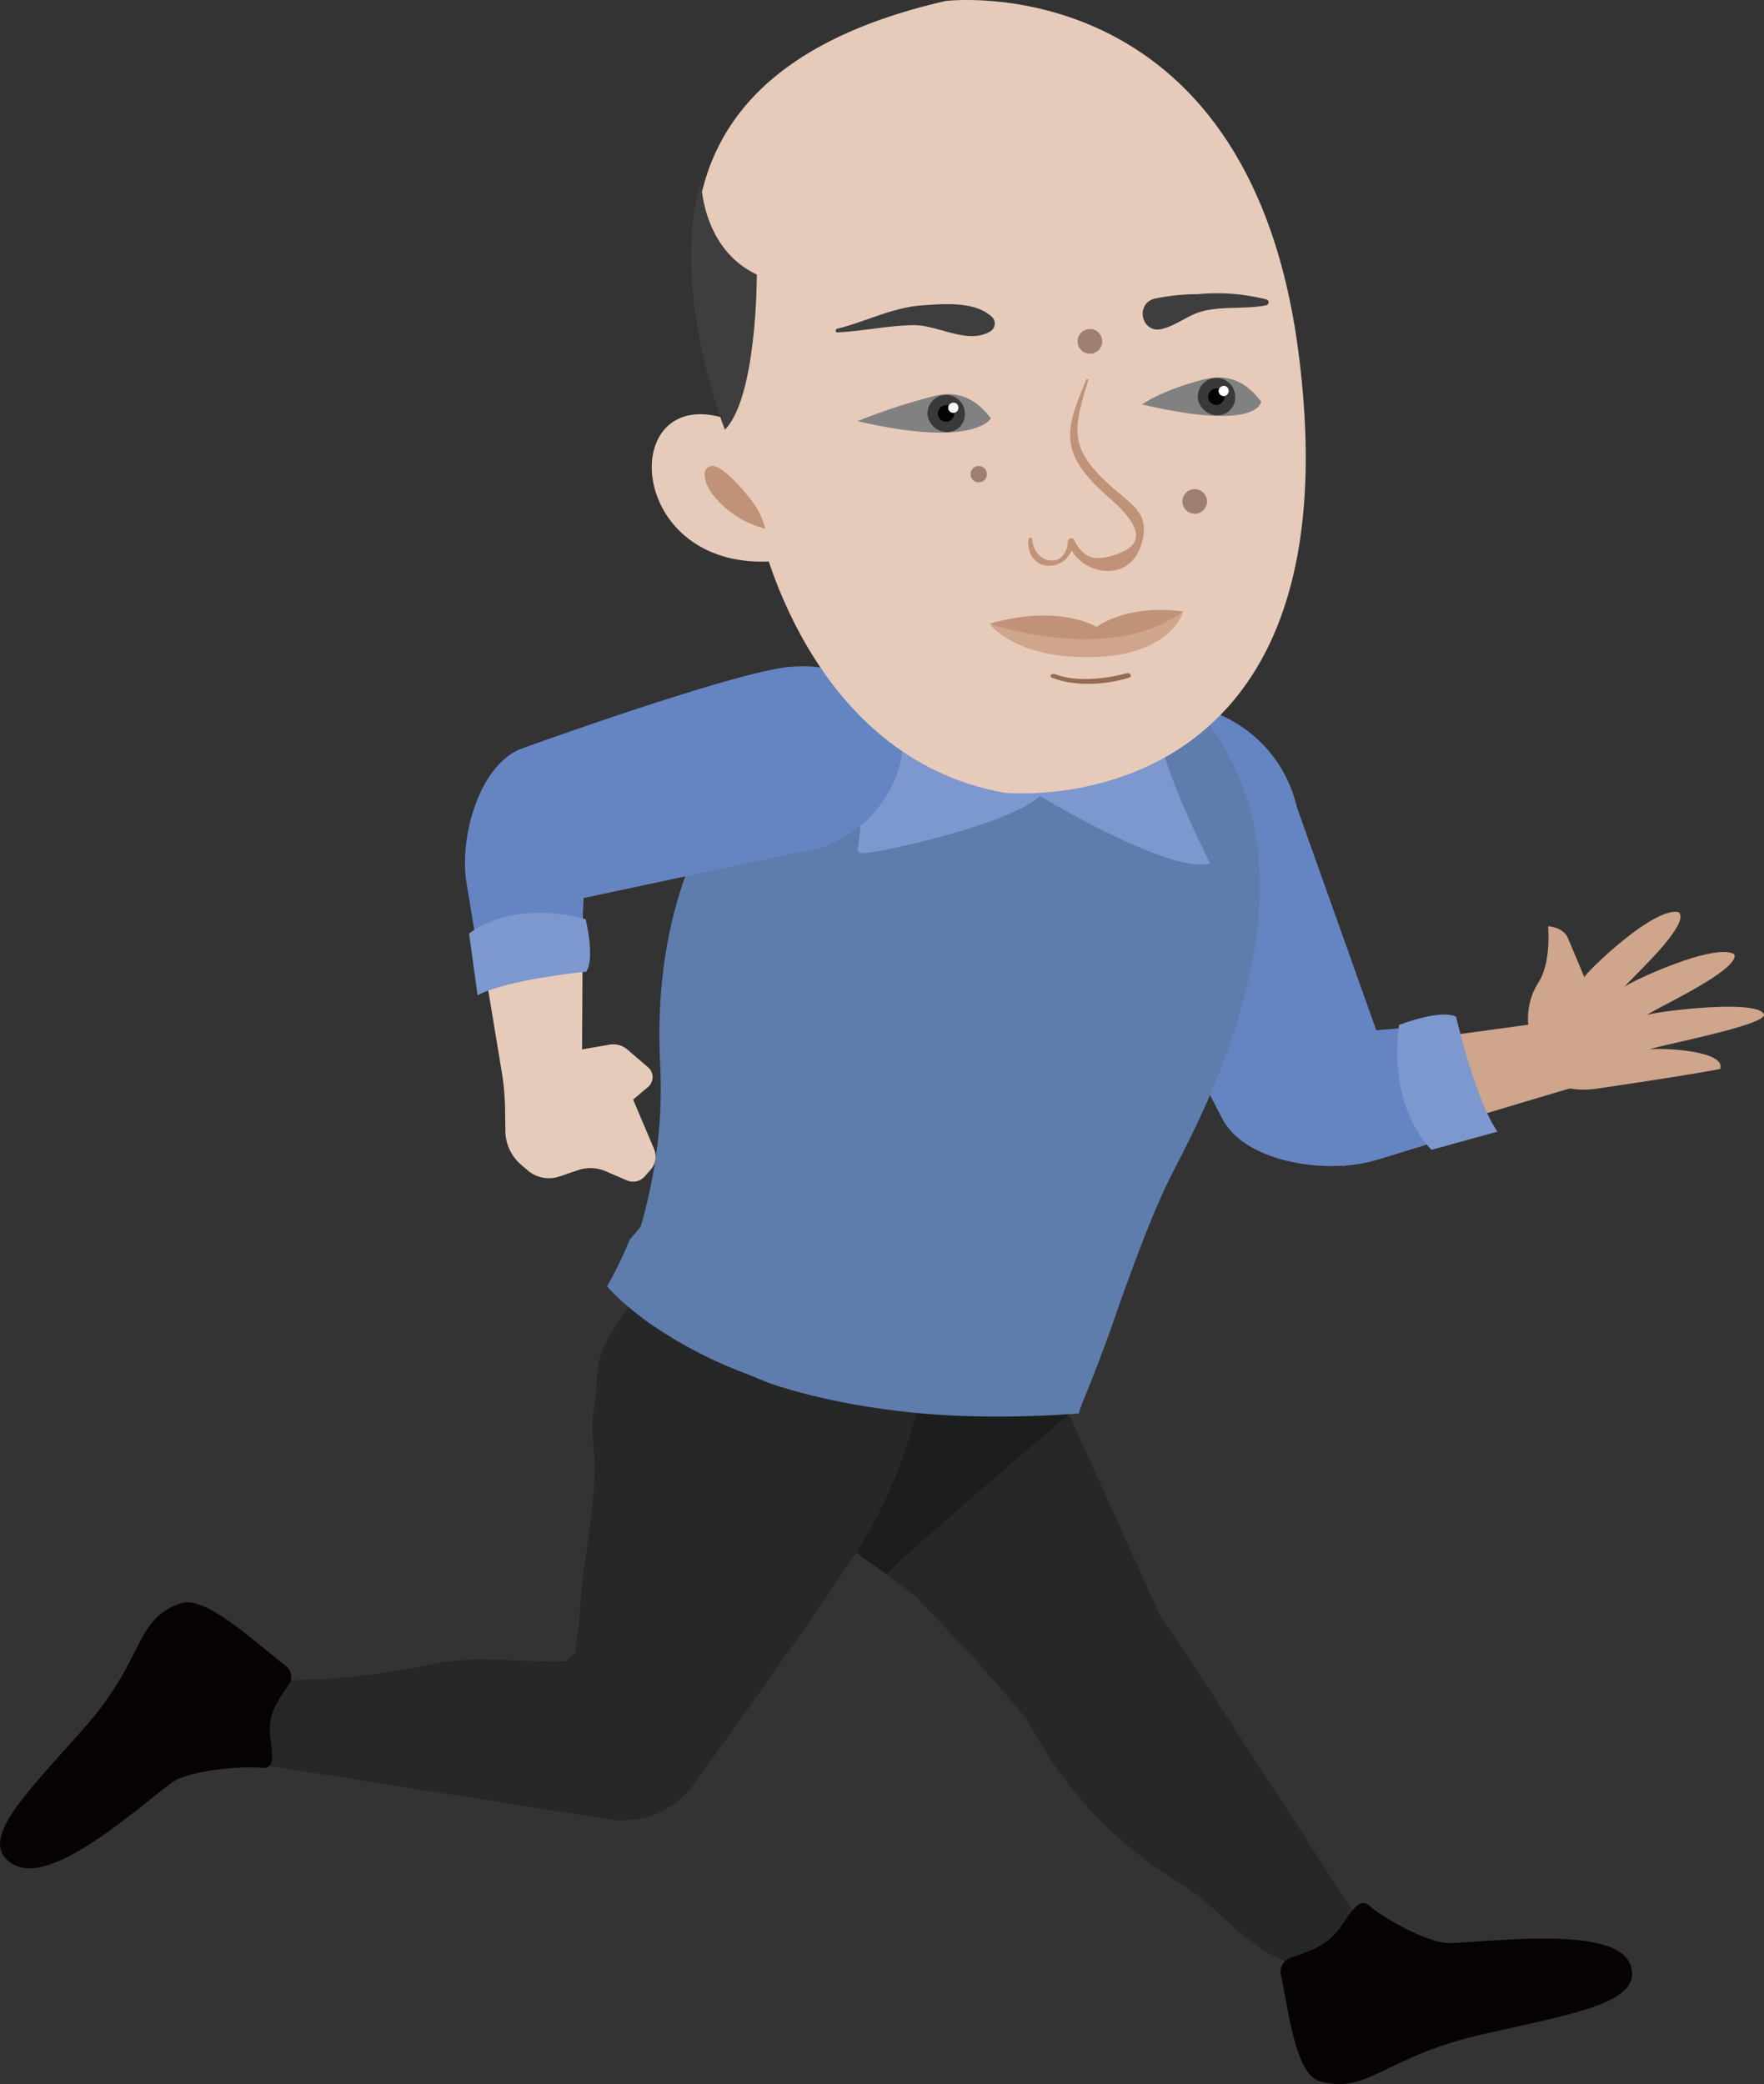 <svg xmlns="http://www.w3.org/2000/svg" width="251.521" height="297.099" viewBox="0 0 251.521 297.099">
  <rect x="0" y="0" width="251.521" height="297.099" fill="#333333" stroke="none"/>
  <g id="Group_113" data-name="Group 113" transform="translate(-297.754 -30.441)">
    <path id="Path_90" data-name="Path 90" d="M461.342,257.8l-2.183-3.034h0l-.028-.038L453.873,243.1h0l-8.572-18.95-17.413-33.277h0l-24.295,45.1,20.675,15.9h0l8.023,8.446h0l7.689,8.841a58.634,58.634,0,0,0,21.832,23.437c5.664,3.465,8.855,8.845,15.913,11.6l9.822-6Z" transform="translate(4.118 6.242)" fill="#262727"/>
    <path id="Path_91" data-name="Path 91" d="M521.067,305.079a6.756,6.756,0,0,0,1.679-1.284l.028-.031a4.173,4.173,0,0,0,.275-.346l.044-.065a3.134,3.134,0,0,0,.2-.328c.017-.03.032-.061.047-.092a3.005,3.005,0,0,0,.13-.319c.012-.038.027-.077.038-.115a2.89,2.89,0,0,0,.072-.316c.008-.045.019-.089.024-.135a2.978,2.978,0,0,0,.021-.321c0-.049.005-.1,0-.148a3.362,3.362,0,0,0-.031-.349c-.006-.047-.007-.091-.016-.138a4.04,4.04,0,0,0-.117-.508,3.157,3.157,0,0,0-.227-.554c-.029-.057-.066-.11-.1-.166a3.285,3.285,0,0,0-.224-.339c-.046-.06-.1-.117-.146-.176a3.864,3.864,0,0,0-.272-.284c-.057-.054-.116-.109-.179-.161-.106-.09-.22-.176-.338-.259-.063-.045-.125-.09-.191-.134-.148-.095-.305-.184-.468-.271-.047-.024-.088-.051-.135-.075q-.323-.162-.679-.3c-.061-.025-.127-.046-.189-.07-.182-.068-.367-.133-.56-.194-.092-.029-.189-.056-.285-.083-.174-.051-.351-.1-.533-.144-.1-.026-.21-.051-.316-.075-.187-.043-.378-.082-.572-.12-.1-.021-.21-.042-.318-.06-.218-.039-.443-.074-.669-.108l-.261-.039q-.482-.065-.983-.117l-.038,0c-.321-.033-.648-.06-.98-.085-.1-.007-.2-.012-.3-.019-.25-.017-.5-.032-.758-.044-.115-.006-.231-.01-.347-.016q-.374-.014-.754-.025l-.344-.008q-.415-.008-.834-.01l-.262,0c-4.726-.011-9.818.465-13.347.646-3.294.168-10.044-3.836-11.511-5.2s-2.432.234-4.11,2.676c-1.793,2.61-3.809,3.457-7.293,4.589a2.14,2.14,0,0,0-1.373,2.516c.609,2.672,1.252,7.767,2.581,11.315l-.006,0c.056.151.116.293.175.438.036.087.07.18.106.265.114.266.235.515.358.756.045.087.091.168.137.252.1.178.2.345.305.5.043.065.085.134.129.2a5,5,0,0,0,.454.559c.036.038.075.07.112.1a3.282,3.282,0,0,0,.41.343c.05.034.1.07.151.1a2.4,2.4,0,0,0,.565.262c6.815,1.978,9.395-3.473,22.877-6.573,1.058-.243,2.084-.474,3.088-.7,2.784-.623,5.358-1.189,7.649-1.752l.021-.005q1.071-.263,2.056-.527l.005,0h.006c.871-.235,1.687-.472,2.448-.716l.036-.011c.755-.243,1.452-.492,2.088-.753l.016-.005,0,0,.013-.006a15.132,15.132,0,0,0,1.714-.821Z" transform="translate(6.838 10.16)" fill="#070203"/>
    <path id="Path_92" data-name="Path 92" d="M446.38,225.037s-19.867,16.879-26.048,22.778l-8.228-5.8-16.965-22.232,40.952-9.068Z" transform="translate(3.789 7.014)" fill="#1c1d1d"/>
    <path id="Path_93" data-name="Path 93" d="M418.107,245.617c.314-.482.615-.946.883-1.369a66.021,66.021,0,0,0,9.556-27.688c.009-.077.019-.157.027-.233.025-.225.046-.441.067-.656.009-.095.02-.191.029-.284.019-.2.035-.4.051-.59.008-.1.017-.193.024-.287.016-.186.028-.364.041-.539.006-.09.012-.181.019-.269.011-.172.021-.337.03-.5,0-.082.009-.164.013-.244.008-.155.016-.3.022-.448,0-.077.006-.153.009-.226.005-.141.01-.275.015-.406,0-.065,0-.128.005-.191,0-.127.007-.248.009-.363,0-.054,0-.1,0-.155,0-.113,0-.222,0-.323v-.469c0-.085,0-.166,0-.236v-.055c0-.22-.009-.346-.009-.346s-12.054-.944-22.689-2.581c-6.38-.982-12.249-2.213-14.7-3.638l-.047.046-.029.03c-.036.035-.083.083-.145.146l-.025.025c-.072.073-.159.163-.259.267l-.057.061q-.143.15-.318.337l-.044.048c-.137.146-.286.307-.446.485l-.037.042c-.149.164-.308.343-.474.532l-.075.086c-.365.416-.767.888-1.2,1.412-.032.041-.065.08-.1.12-.434.532-.893,1.114-1.368,1.742l-.1.13c-.233.31-.468.627-.705.957l-.018.025q-.371.516-.746,1.064l-.088.13q-.341.5-.681,1.024c-.026.041-.052.079-.078.118q-.372.578-.74,1.183l-.057.1q-.332.55-.656,1.121l-.112.2c-1.785,3.18-1.119,5.618-1.8,9.412a15.9,15.9,0,0,0-.244,2.5,18.4,18.4,0,0,0,.125,2.5c.823,7.042-1.24,15.351-1.762,22.464q-.262,3.558-.746,7.11l-.041.3h0l-1.35,1.317c-7.1.131-13.268-.839-18.938.358a103.591,103.591,0,0,1-19.733,2.307l-1.3.021-4.717,11.849,50.922,7.988a11.951,11.951,0,0,0,1.315.127h0a12.525,12.525,0,0,0,4.254-.536h.005a12.583,12.583,0,0,0,2.892-1.3l.037-.023a11.9,11.9,0,0,0,3.4-3.143c2.087-2.892,4.737-6.577,7.538-10.5h0c.509-.714,1.024-1.437,1.541-2.163l.17-.241q.764-1.074,1.53-2.156l.265-.375q.72-1.016,1.436-2.03l.128-.182q.72-1.021,1.428-2.03l.385-.55c.083-.118.167-.238.249-.356.272-.388.54-.772.808-1.154l.164-.235.15-.215c.1-.142.2-.282.294-.422q.609-.876,1.2-1.727l.247-.356h0l0-.007c.436-.63.859-1.243,1.273-1.846l.292-.426c.419-.611.828-1.21,1.219-1.786.043-.062.081-.122.124-.183.166-.245.33-.488.49-.726l.018-.026.55-.82.188-.282.009-.014c.226-.34.445-.668.656-.988l.039-.06h0l.29-.442C417.99,245.8,418.047,245.709,418.107,245.617Z" transform="translate(1.348 6.734)" fill="#262727"/>
    <path id="Path_94" data-name="Path 94" d="M336.3,269.572c-.353-3.024.676-4.79,2.686-7.581a2.006,2.006,0,0,0-.625-2.722c-2.315-1.761-6.314-5.4-9.805-7.456l.006,0c-.148-.087-.291-.165-.436-.246-.089-.05-.181-.1-.269-.152-.273-.145-.54-.276-.8-.4-.1-.044-.189-.082-.283-.123-.2-.085-.4-.162-.59-.23-.079-.028-.16-.058-.237-.083a6.351,6.351,0,0,0-.746-.19c-.055-.01-.107-.012-.162-.021a3.769,3.769,0,0,0-.561-.044c-.063,0-.128,0-.19,0a2.524,2.524,0,0,0-.631.1,8.56,8.56,0,0,0-3.8,2.3,9.687,9.687,0,0,0-.661.786c-2.087,2.766-3.16,6.976-7.805,12.78-.464.581-.964,1.177-1.505,1.789l-.009.011c-.659.747-1.3,1.468-1.933,2.173l-2.04,2.282-.126.14h0l-.268.3c-.181.2-.356.4-.533.6s-.371.418-.55.621l-.034.038c-.041.047-.077.089-.118.136-.339.386-.664.763-.984,1.133-.134.157-.272.316-.4.47-.322.378-.625.745-.924,1.107-.086.1-.182.215-.265.318l-.009.01c-.025.03-.047.059-.072.09-.127.157-.246.311-.369.465-.2.247-.385.492-.567.732-.119.158-.24.316-.353.471-.211.287-.408.567-.6.844-.107.156-.209.311-.307.464-.133.2-.268.411-.386.61l0,0c-.029.049-.051.095-.079.143-.081.138-.155.274-.228.409-.112.207-.213.408-.306.608-.058.123-.12.247-.17.368a7.567,7.567,0,0,0-.3.837c-.029.1-.045.2-.068.3-.028.123-.064.248-.083.368v0h0c-.011.075-.014.146-.021.219s-.016.142-.019.212a3.339,3.339,0,0,0,.039.7c.009.06.021.122.033.181a2.911,2.911,0,0,0,.23.656c.022.045.048.088.073.132a3.265,3.265,0,0,0,.451.625c.023.025.051.049.076.073a4.472,4.472,0,0,0,.722.6,3.886,3.886,0,0,0,.56.31c.062.029.129.05.192.076a4.3,4.3,0,0,0,.412.142c.078.022.157.039.237.057.135.03.272.055.411.074.083.011.167.022.252.029.147.012.3.017.449.018.081,0,.16,0,.242,0,.185-.006.374-.023.565-.045.052-.005.1-.007.153-.014q.369-.05.751-.134c.064-.015.131-.033.2-.049.193-.047.388-.1.585-.155.092-.028.187-.059.279-.089.176-.055.351-.114.53-.179.1-.036.2-.075.3-.113.18-.07.36-.142.542-.22.1-.041.194-.081.293-.125.2-.089.408-.186.614-.285.077-.036.153-.071.23-.108.287-.141.576-.289.866-.446l.033-.019q.418-.224.839-.469c.086-.049.172-.1.258-.152.21-.123.42-.248.632-.377l.294-.183q.305-.189.609-.385l.292-.188c.217-.142.435-.288.652-.434l.234-.157c3.781-2.573,7.519-5.726,10.212-7.795,2.516-1.932,10.648-2.484,12.756-2.213S336.636,272.4,336.3,269.572Z" transform="translate(0 8.555)" fill="#070203"/>
    <g id="Group_99" data-name="Group 99" transform="translate(453.306 130.873)">
      <g id="Group_97" data-name="Group 97" transform="translate(19.567 29.561)">
        <path id="Path_95" data-name="Path 95" d="M466.315,179.656l3.3,8.346c1.647,4.17,12.518-.451,11.1,2.968L515,180.744a12.067,12.067,0,0,0,4.107-.006c7.882-1.153,15.725-2.4,17.376-2.79.9-2.873-10.157-3.034-10.076-2.723-.25-.338,16.935-3.454,16.289-5.061-1.022-2.311-16.74-.2-16.585.13-.337-.3,13.373-6.386,12.359-8.688-2.983-1.751-15.791,4.408-15.569,4.647-.293-.178,9.538-8.79,7.669-10.621-3.568-.962-13.794,9.106-13.457,9.294.005,0-1.446-3.484-2.381-5.673-.642-1.5-2.8-1.639-2.8-1.639s.487,5.11-1.345,7.967a9.607,9.607,0,0,0-1.482,6.078l-27.1,3.708" transform="translate(-466.315 -155.567)" fill="#cfa58c"/>
        <path id="Path_96" data-name="Path 96" d="M482.2,191.3l2.135-9.328c1.052-2.707,3.964-5.611,7.2-8.684l-10.114,1.384" transform="translate(-465.727 -154.877)" fill="#cfa58c"/>
        <line id="Line_2" data-name="Line 2" x2="3.296" y2="8.346" transform="translate(0 24.089)" fill="#cfa58c"/>
        <g id="Group_96" data-name="Group 96" transform="translate(50.974 11.825)">
          <path id="Path_97" data-name="Path 97" d="M517.092,166.949s1.253,3.636-1.712,5.867l6.16,1.61Z" transform="translate(-515.38 -166.949)" fill="#cfa58c"/>
        </g>
      </g>
      <g id="Group_98" data-name="Group 98">
        <path id="Path_98" data-name="Path 98" d="M499.216,172.637l-11.051.915-11.32-31.795a18.919,18.919,0,0,0-15.713-14.512c-3.427-.443-6.878.148-9.517,2.918-5.143,5.4-4.524,13.254-3.23,17.514,3.082,10.14,17.814,38.468,17.814,38.468,3.28,6.359,15.148,8,22.007,5.906l14.663-4.478Z" transform="translate(-447.481 -127.112)" fill="#6585c2"/>
        <path id="Path_99" data-name="Path 99" d="M494.414,188.944s-6.2-5.552-4.64-17.8c0,0,5.882-2.305,8.13-1.173,0,0,2.794,11.979,5.906,16.379Z" transform="translate(-445.845 -125.457)" fill="#7d98ce"/>
      </g>
    </g>
    <path id="Path_100" data-name="Path 100" d="M384.278,203.937c-.116.281-.233.565-.346.829-.147.341-.287.657-.426.968-.1.22-.2.454-.3.661-.213.463-.419.895-.61,1.284-.08.162-.149.3-.223.445-.122.242-.242.483-.35.69-.078.15-.148.279-.218.41-.082.155-.163.305-.233.433-.056.1-.113.206-.161.29-.078.138-.152.268-.2.355l-.04.071-.1.16.086.1.053.061c.15.172.432.484.861.914.051.052.1.1.156.156.4.395.892.86,1.514,1.4.5.433,1.075.908,1.725,1.412.372.29.765.587,1.187.895.554.4,1.168.821,1.81,1.246a63.363,63.363,0,0,0,12.34,6.246c1.383.529,2.866,1.235,4.413,1.724,1.727.544,3.557,1.059,5.5,1.53l.034.008c.342.083.7.157,1.052.237h0c.766.178,1.54.35,2.339.513.349.071.711.136,1.066.2.492.1.979.193,1.485.283.374.065.764.123,1.144.185q.656.107,1.326.209c.893.134,1.808.257,2.738.373.42.052.831.107,1.258.156,1.356.152,2.737.289,4.168.4h.007c1.424.107,2.9.184,4.4.242.463.019.94.026,1.41.039,1.077.03,2.17.05,3.286.053q.824,0,1.663-.005c1.132-.009,2.289-.037,3.462-.076.52-.018,1.033-.029,1.56-.052,1.7-.075,3.425-.171,5.206-.309l.05-.166.043-.137c.512-1.668,2.1-4.876,5.211-13.814q.4-1.147.808-2.3c.055-.155.11-.311.165-.464q.394-1.111.8-2.215l.2-.54q.39-1.066.783-2.113c.071-.191.142-.383.214-.572q.394-1.049.79-2.064c.089-.23.179-.459.268-.687q.377-.963.752-1.888.131-.321.26-.636c.456-1.113.907-2.171,1.347-3.162.026-.059.053-.118.079-.177.185-.415.368-.812.549-1.2.04-.084.081-.174.121-.257.209-.443.416-.87.617-1.271.33-.653.748-1.459,1.227-2.395l.061-.121c.224-.437.459-.9.706-1.39l.054-.107c.252-.5.515-1.029.787-1.584l.083-.171c.266-.543.537-1.1.817-1.694.036-.076.074-.158.11-.235.273-.58.55-1.173.831-1.793.045-.1.089-.2.134-.3.274-.608.55-1.225.826-1.867.065-.151.13-.31.194-.461.257-.6.512-1.206.768-1.834.01-.025.022-.049.032-.075v0c7.635-18.8,14.143-49.311-19.542-64.452-9.43-4.239-25.561-1.158-36,7.61-14.358,12.06-25.165,28.578-23.82,54.926a66.679,66.679,0,0,1-.369,11.088c-.045.388-.1.759-.153,1.14-.09.675-.182,1.347-.288,2-.079.489-.166.964-.254,1.44-.1.527-.2,1.049-.3,1.56-.094.454-.189.9-.289,1.346-.118.526-.242,1.038-.369,1.546-.1.4-.2.809-.3,1.2-.151.566-.309,1.11-.468,1.651" transform="translate(3.242 3.276)" fill="#5e7cac"/>
    <path id="Path_101" data-name="Path 101" d="M389.59,204.269" transform="translate(3.573 6.763)" fill="#5e7cac"/>
    <path id="Path_102" data-name="Path 102" d="M456.537,128.75c-4.674,1.011-11.466,3.367-15.242,7.4-2.554,2.727-3.806,1.928-.311,4.2,3.86,2.362,19.171,10.868,23.842,9.357-2.064-4.035-6.686-13.887-7.238-18.5" transform="translate(5.489 3.825)" fill="#7d98ce"/>
    <path id="Path_103" data-name="Path 103" d="M423.4,124.706c-2.814,3.866-7.461,14.555-7.593,20.076-.089,3.736-1.554,3.974,2.564,3.339,4.452-.807,21.54-4.658,24.017-8.9-4.226-1.635-14.236-5.908-17.721-8.984" transform="translate(4.58 3.667)" fill="#7d98ce"/>
    <g id="Group_101" data-name="Group 101" transform="translate(364.055 125.432)">
      <g id="Group_100" data-name="Group 100" transform="translate(0.429 2.22)">
        <path id="Path_104" data-name="Path 104" d="M385.528,183.558l2.142-1.807a1.853,1.853,0,0,0-.055-2.835l-2.909-2.494a3.075,3.075,0,0,0-2.518-.7l-3.937.684.142-25.477,29.161-3.431A16.72,16.72,0,0,0,422.1,135.421c.788-2.95.674-6.042-1.444-8.679-4.126-5.135-14.4-1.452-14.4-1.452l-35.684,11.945a12.87,12.87,0,0,0-8.412,14.334l4.627,27.986a36.444,36.444,0,0,1,.487,5.471l.04,3.077a6.424,6.424,0,0,0,2.272,4.769l.889.763a4.658,4.658,0,0,0,4.508.9l2.713-.923a5.509,5.509,0,0,1,3.945.173l2.978,1.281a2.217,2.217,0,0,0,2.544-.531l.879-1a2.813,2.813,0,0,0,.454-2.974Z" transform="translate(-361.985 -124.011)" fill="#e7cbba"/>
        <path id="Path_105" data-name="Path 105" d="M369.639,143.327a6.936,6.936,0,0,0,.452-6.4,12.83,12.83,0,0,0-7.876,9.486A7.058,7.058,0,0,0,369.639,143.327Z" transform="translate(-361.977 -123.509)" fill="#e7cbba" opacity="0.54"/>
      </g>
      <path id="Path_106" data-name="Path 106" d="M377.987,164.992l.5-10.085,30.06-6.391a17.227,17.227,0,0,0,14.99-12.436c.812-3.041.694-6.226-1.489-8.942-4.251-5.291-11.419-5.679-15.419-5.023-9.523,1.563-36.865,11.449-36.865,11.449-6.134,2.2-9.045,12.71-7.98,19.153l2.278,13.774Z" transform="translate(-361.572 -121.875)" fill="#6585c2"/>
      <path id="Path_107" data-name="Path 107" d="M362.133,158.656s5.758-4.931,16.624-2.046c0,0,1.372,5.586.08,7.48,0,0-11.147,1.078-15.494,3.359Z" transform="translate(-361.551 -120.559)" fill="#7d98ce"/>
    </g>
    <g id="Group_112" data-name="Group 112" transform="translate(390.685 30.441)">
      <path id="Path_108" data-name="Path 108" d="M437.291,143.457s50.854,5.272,41.87-62.992c-7.268-55.215-50.294-49.885-50.294-49.885-52.807,12.107-33.461,52.517-26.66,74.744,0,0,6.632,33.1,35.085,38.133" transform="translate(-386.976 -30.441)" fill="#e7cbba"/>
      <g id="Group_102" data-name="Group 102" transform="translate(0 59.052)">
        <path id="Path_109" data-name="Path 109" d="M404.219,108.262c-21.247,1.19-22.024-26.4-5.513-20.024,3.737,1.577,11.527,7.923,11.267,13.02-.139,1.99-3.706,5.587-5.753,7" transform="translate(-387.205 -87.281)" fill="#e7cbba"/>
        <path id="Path_110" data-name="Path 110" d="M403.137,103.338a13.974,13.974,0,0,1-7.709-5.11c-.589-.853-1.782-3.31-.122-3.825,1.49-.4,4.546,3.292,5.338,4.257a12.063,12.063,0,0,1,2.492,4.678" transform="translate(-386.923 -87.005)" fill="#c09378"/>
      </g>
      <g id="Group_103" data-name="Group 103" transform="translate(26.228 43.354)">
        <path id="Path_111" data-name="Path 111" d="M412.685,76.2c3.625-.168,7.181-.967,10.813-1.026,3.5-.057,7.721,2.788,10.917.925a1.3,1.3,0,0,0,.2-2.2c-2.413-2.171-6.922-1.763-10-1.534-4.094.3-8.007,2.36-11.953,3.316-.274.066-.286.537.027.522Z" transform="translate(-412.451 -72.171)" fill="#3f3e3e"/>
      </g>
      <g id="Group_104" data-name="Group 104" transform="translate(69.999 41.841)">
        <path id="Path_112" data-name="Path 112" d="M472.241,71.567a28.556,28.556,0,0,0-9.782-.754,29.958,29.958,0,0,0-6.247.653c-2.74.807-1.772,4.946,1.035,4.323,1.62-.36,3.1-1.422,4.605-2.1,3.056-1.368,7.112-.621,10.369-1.3a.429.429,0,0,0,.02-.824Z" transform="translate(-454.583 -70.715)" fill="#3f3e3e"/>
      </g>
      <g id="Group_108" data-name="Group 108" transform="translate(48.168 86.948)">
        <g id="Group_106" data-name="Group 106">
          <g id="Group_105" data-name="Group 105" transform="translate(0 0.228)">
            <path id="Path_113" data-name="Path 113" d="M433.569,116.1s3.5,5.038,14.765,4.755,12.831-6.5,12.831-6.5S450.1,120.324,433.569,116.1Z" transform="translate(-433.569 -114.352)" fill="#cfa58c"/>
          </g>
          <path id="Path_114" data-name="Path 114" d="M433.569,116.1s17.11,5.964,27.6-1.743c0,0-7.108-1.272-12.363,2.2C448.8,116.557,443.6,113.227,433.569,116.1Z" transform="translate(-433.569 -114.133)" fill="#c09378"/>
        </g>
        <g id="Group_107" data-name="Group 107" transform="translate(8.692 9.014)">
          <path id="Path_115" data-name="Path 115" d="M442.145,123.455c3.185,1.31,7.775,1.037,11.005-.008.513-.166.146-.759-.392-.615-3.052.818-7.152,1.283-10.163.128-.5-.19-.933.3-.451.5Z" transform="translate(-441.936 -122.809)" fill="#956b52"/>
        </g>
      </g>
      <path id="Path_116" data-name="Path 116" d="M415.453,88.372a88.205,88.205,0,0,1,10.682-3.521c2.152-.561,5.358-.83,8.327,3.128C434.462,87.979,432.166,92.284,415.453,88.372Z" transform="translate(-386.106 -28.336)" fill="#818181"/>
      <g id="Group_109" data-name="Group 109" transform="translate(39.306 56.274)">
        <path id="Path_117" data-name="Path 117" d="M430.374,87.179a2.532,2.532,0,0,1-2.412,2.75,2.8,2.8,0,0,1-2.914-2.553,2.665,2.665,0,0,1,5.326-.2Z" transform="translate(-425.039 -84.608)" fill="#393939"/>
        <path id="Path_118" data-name="Path 118" d="M427.332,86.093a1.118,1.118,0,0,1,1.432.746,1.235,1.235,0,0,1-.791,1.514,1.174,1.174,0,0,1-.641-2.26Z" transform="translate(-424.983 -84.552)" fill="#070203"/>
        <path id="Path_119" data-name="Path 119" d="M428.43,85.733a.689.689,0,0,1,.885.453.758.758,0,0,1-.484.932.721.721,0,1,1-.4-1.385Z" transform="translate(-424.928 -84.565)" fill="#fff"/>
      </g>
      <path id="Path_120" data-name="Path 120" d="M454.49,86.086s2.6-1.952,8.669-3.535c2.152-.562,5.358-.83,8.327,3.128C471.486,85.679,471.2,90,454.49,86.086Z" transform="translate(-384.587 -28.426)" fill="#818181"/>
      <g id="Group_110" data-name="Group 110" transform="translate(77.848 53.884)">
        <path id="Path_121" data-name="Path 121" d="M467.473,84.879a2.533,2.533,0,0,1-2.412,2.75,2.8,2.8,0,0,1-2.914-2.553,2.665,2.665,0,1,1,5.327-.2Z" transform="translate(-462.138 -82.307)" fill="#393939"/>
        <path id="Path_122" data-name="Path 122" d="M464.431,83.792a1.12,1.12,0,0,1,1.432.746,1.234,1.234,0,0,1-.791,1.514,1.174,1.174,0,0,1-.641-2.26Z" transform="translate(-462.082 -82.251)" fill="#070203"/>
        <path id="Path_123" data-name="Path 123" d="M465.529,83.432a.691.691,0,0,1,.885.453.758.758,0,0,1-.484.933.721.721,0,1,1-.4-1.386Z" transform="translate(-462.027 -82.264)" fill="#fff"/>
      </g>
      <circle id="Ellipse_13" data-name="Ellipse 13" cx="1.76" cy="1.76" r="1.76" transform="translate(60.716 46.907)" fill="#9e8071"/>
      <circle id="Ellipse_14" data-name="Ellipse 14" cx="1.76" cy="1.76" r="1.76" transform="translate(75.655 69.729)" fill="#9e8071"/>
      <circle id="Ellipse_15" data-name="Ellipse 15" cx="1.169" cy="1.169" r="1.169" transform="translate(45.454 66.429)" fill="#9e8071"/>
      <path id="Path_124" data-name="Path 124" d="M394.019,55.159s-.01,9.729,7.957,13.462c0,0,.066,17.4-4.551,22.12C397.425,90.742,389.431,70.735,394.019,55.159Z" transform="translate(-386.995 -29.479)" fill="#3f3e3e"/>
      <g id="Group_111" data-name="Group 111" transform="translate(53.677 54.044)">
        <path id="Path_125" data-name="Path 125" d="M447.431,82.636c-2.293,7.467-2.781,9.958,4.023,15.773,2.6,2.225,4.572,3.4,3.71,7.047-1.558,6.6-9.247,4.92-10.634.233l.924-.107c-.693,4.771-6.972,4.659-6.562-.3a.276.276,0,0,1,.547,0c.233,3.654,4.932,4.337,5.075.286.013-.4.67-.62.877-.211,1.416,2.81,3.221,3.292,6.8,1.782,5.037-2.129-.558-6.651-2.491-8.4-6.5-5.893-5.521-9.142-2.562-16.183.071-.167.353-.1.3.078Z" transform="translate(-438.871 -82.461)" fill="#c09378"/>
      </g>
    </g>
  </g>
</svg>
